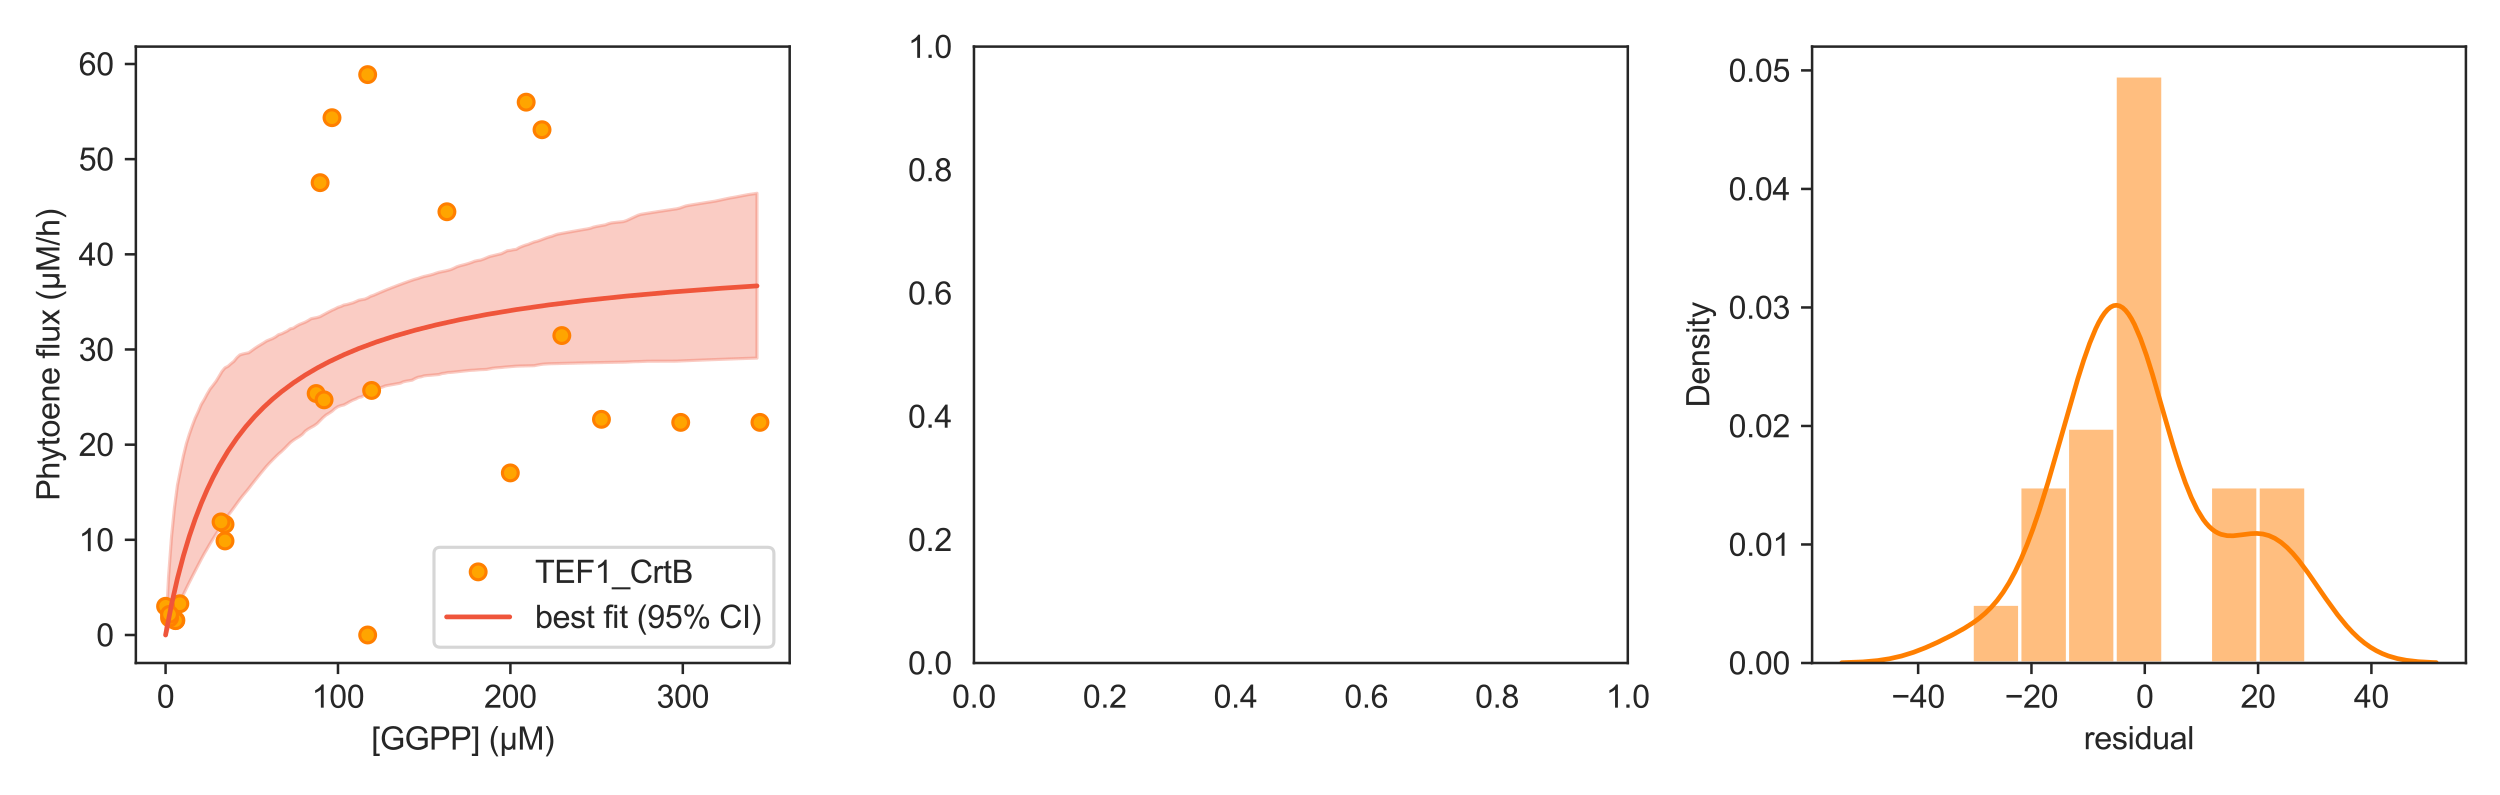 <?xml version="1.0" encoding="utf-8" standalone="no"?>
<!DOCTYPE svg PUBLIC "-//W3C//DTD SVG 1.1//EN"
  "http://www.w3.org/Graphics/SVG/1.1/DTD/svg11.dtd">
<svg xmlns:xlink="http://www.w3.org/1999/xlink" width="792pt" height="252pt" viewBox="0 0 792 252" xmlns="http://www.w3.org/2000/svg" version="1.1">
 <defs>
  <style type="text/css">*{stroke-linejoin: round; stroke-linecap: butt}</style>
 </defs>
 <g id="figure_1">
  <g id="patch_1">
   <path d="M 0 252 
L 792 252 
L 792 0 
L 0 0 
z
" style="fill: #ffffff"/>
  </g>
  <g id="axes_1">
   <g id="patch_2">
    <path d="M 43.04 210.04 
L 250.17 210.04 
L 250.17 14.76 
L 43.04 14.76 
z
" style="fill: #ffffff"/>
   </g>
   <g id="matplotlib.axis_1">
    <g id="xtick_1">
     <g id="line2d_1">
      <defs>
       <path id="maaf4527f0b" d="M 0 0 
L 0 3.5 
" style="stroke: #262626; stroke-width: 0.8"/>
      </defs>
      <g>
       <use xlink:href="#maaf4527f0b" x="52.455" y="210.04" style="fill: #262626; stroke: #262626; stroke-width: 0.8"/>
      </g>
     </g>
     <g id="text_1">
      <!-- 0 -->
      <g style="fill: #262626" transform="translate(49.675 224.198) scale(0.1 -0.1)">
       <defs>
        <path id="ArialMT-30" d="M 266 2259 
Q 266 3072 433 3567 
Q 600 4063 929 4331 
Q 1259 4600 1759 4600 
Q 2128 4600 2406 4451 
Q 2684 4303 2865 4023 
Q 3047 3744 3150 3342 
Q 3253 2941 3253 2259 
Q 3253 1453 3087 958 
Q 2922 463 2592 192 
Q 2263 -78 1759 -78 
Q 1097 -78 719 397 
Q 266 969 266 2259 
z
M 844 2259 
Q 844 1131 1108 757 
Q 1372 384 1759 384 
Q 2147 384 2411 759 
Q 2675 1134 2675 2259 
Q 2675 3391 2411 3762 
Q 2147 4134 1753 4134 
Q 1366 4134 1134 3806 
Q 844 3388 844 2259 
z
" transform="scale(0.016)"/>
       </defs>
       <use xlink:href="#ArialMT-30"/>
      </g>
     </g>
    </g>
    <g id="xtick_2">
     <g id="line2d_2">
      <g>
       <use xlink:href="#maaf4527f0b" x="107.075" y="210.04" style="fill: #262626; stroke: #262626; stroke-width: 0.8"/>
      </g>
     </g>
     <g id="text_2">
      <!-- 100 -->
      <g style="fill: #262626" transform="translate(98.734 224.198) scale(0.1 -0.1)">
       <defs>
        <path id="ArialMT-31" d="M 2384 0 
L 1822 0 
L 1822 3584 
Q 1619 3391 1289 3197 
Q 959 3003 697 2906 
L 697 3450 
Q 1169 3672 1522 3987 
Q 1875 4303 2022 4600 
L 2384 4600 
L 2384 0 
z
" transform="scale(0.016)"/>
       </defs>
       <use xlink:href="#ArialMT-31"/>
       <use xlink:href="#ArialMT-30" x="55.615"/>
       <use xlink:href="#ArialMT-30" x="111.23"/>
      </g>
     </g>
    </g>
    <g id="xtick_3">
     <g id="line2d_3">
      <g>
       <use xlink:href="#maaf4527f0b" x="161.695" y="210.04" style="fill: #262626; stroke: #262626; stroke-width: 0.8"/>
      </g>
     </g>
     <g id="text_3">
      <!-- 200 -->
      <g style="fill: #262626" transform="translate(153.354 224.198) scale(0.1 -0.1)">
       <defs>
        <path id="ArialMT-32" d="M 3222 541 
L 3222 0 
L 194 0 
Q 188 203 259 391 
Q 375 700 629 1000 
Q 884 1300 1366 1694 
Q 2113 2306 2375 2664 
Q 2638 3022 2638 3341 
Q 2638 3675 2398 3904 
Q 2159 4134 1775 4134 
Q 1369 4134 1125 3890 
Q 881 3647 878 3216 
L 300 3275 
Q 359 3922 746 4261 
Q 1134 4600 1788 4600 
Q 2447 4600 2831 4234 
Q 3216 3869 3216 3328 
Q 3216 3053 3103 2787 
Q 2991 2522 2730 2228 
Q 2469 1934 1863 1422 
Q 1356 997 1212 845 
Q 1069 694 975 541 
L 3222 541 
z
" transform="scale(0.016)"/>
       </defs>
       <use xlink:href="#ArialMT-32"/>
       <use xlink:href="#ArialMT-30" x="55.615"/>
       <use xlink:href="#ArialMT-30" x="111.23"/>
      </g>
     </g>
    </g>
    <g id="xtick_4">
     <g id="line2d_4">
      <g>
       <use xlink:href="#maaf4527f0b" x="216.315" y="210.04" style="fill: #262626; stroke: #262626; stroke-width: 0.8"/>
      </g>
     </g>
     <g id="text_4">
      <!-- 300 -->
      <g style="fill: #262626" transform="translate(207.974 224.198) scale(0.1 -0.1)">
       <defs>
        <path id="ArialMT-33" d="M 269 1209 
L 831 1284 
Q 928 806 1161 595 
Q 1394 384 1728 384 
Q 2125 384 2398 659 
Q 2672 934 2672 1341 
Q 2672 1728 2419 1979 
Q 2166 2231 1775 2231 
Q 1616 2231 1378 2169 
L 1441 2663 
Q 1497 2656 1531 2656 
Q 1891 2656 2178 2843 
Q 2466 3031 2466 3422 
Q 2466 3731 2256 3934 
Q 2047 4138 1716 4138 
Q 1388 4138 1169 3931 
Q 950 3725 888 3313 
L 325 3413 
Q 428 3978 793 4289 
Q 1159 4600 1703 4600 
Q 2078 4600 2393 4439 
Q 2709 4278 2876 4000 
Q 3044 3722 3044 3409 
Q 3044 3113 2884 2869 
Q 2725 2625 2413 2481 
Q 2819 2388 3044 2092 
Q 3269 1797 3269 1353 
Q 3269 753 2831 336 
Q 2394 -81 1725 -81 
Q 1122 -81 723 278 
Q 325 638 269 1209 
z
" transform="scale(0.016)"/>
       </defs>
       <use xlink:href="#ArialMT-33"/>
       <use xlink:href="#ArialMT-30" x="55.615"/>
       <use xlink:href="#ArialMT-30" x="111.23"/>
      </g>
     </g>
    </g>
    <g id="text_5">
     <!-- [GGPP] (µM) -->
     <g style="fill: #262626" transform="translate(117.614 237.465) scale(0.1 -0.1)">
      <defs>
       <path id="ArialMT-5b" d="M 434 -1272 
L 434 4581 
L 1675 4581 
L 1675 4116 
L 997 4116 
L 997 -806 
L 1675 -806 
L 1675 -1272 
L 434 -1272 
z
" transform="scale(0.016)"/>
       <path id="ArialMT-47" d="M 2638 1797 
L 2638 2334 
L 4578 2338 
L 4578 638 
Q 4131 281 3656 101 
Q 3181 -78 2681 -78 
Q 2006 -78 1454 211 
Q 903 500 622 1047 
Q 341 1594 341 2269 
Q 341 2938 620 3517 
Q 900 4097 1425 4378 
Q 1950 4659 2634 4659 
Q 3131 4659 3532 4498 
Q 3934 4338 4162 4050 
Q 4391 3763 4509 3300 
L 3963 3150 
Q 3859 3500 3706 3700 
Q 3553 3900 3268 4020 
Q 2984 4141 2638 4141 
Q 2222 4141 1919 4014 
Q 1616 3888 1430 3681 
Q 1244 3475 1141 3228 
Q 966 2803 966 2306 
Q 966 1694 1177 1281 
Q 1388 869 1791 669 
Q 2194 469 2647 469 
Q 3041 469 3416 620 
Q 3791 772 3984 944 
L 3984 1797 
L 2638 1797 
z
" transform="scale(0.016)"/>
       <path id="ArialMT-50" d="M 494 0 
L 494 4581 
L 2222 4581 
Q 2678 4581 2919 4538 
Q 3256 4481 3484 4323 
Q 3713 4166 3852 3881 
Q 3991 3597 3991 3256 
Q 3991 2672 3619 2267 
Q 3247 1863 2275 1863 
L 1100 1863 
L 1100 0 
L 494 0 
z
M 1100 2403 
L 2284 2403 
Q 2872 2403 3119 2622 
Q 3366 2841 3366 3238 
Q 3366 3525 3220 3729 
Q 3075 3934 2838 4000 
Q 2684 4041 2272 4041 
L 1100 4041 
L 1100 2403 
z
" transform="scale(0.016)"/>
       <path id="ArialMT-5d" d="M 1363 -1272 
L 122 -1272 
L 122 -806 
L 800 -806 
L 800 4116 
L 122 4116 
L 122 4581 
L 1363 4581 
L 1363 -1272 
z
" transform="scale(0.016)"/>
       <path id="ArialMT-20" transform="scale(0.016)"/>
       <path id="ArialMT-28" d="M 1497 -1347 
Q 1031 -759 709 28 
Q 388 816 388 1659 
Q 388 2403 628 3084 
Q 909 3875 1497 4659 
L 1900 4659 
Q 1522 4009 1400 3731 
Q 1209 3300 1100 2831 
Q 966 2247 966 1656 
Q 966 153 1900 -1347 
L 1497 -1347 
z
" transform="scale(0.016)"/>
       <path id="ArialMT-b5" d="M 3181 3319 
L 3181 0 
L 2678 0 
L 2678 394 
Q 2516 144 2356 50 
Q 2138 -78 1847 -78 
Q 1588 -78 1388 25 
Q 1238 103 1056 334 
L 1056 -1272 
L 500 -1272 
L 500 3319 
L 1056 3319 
L 1056 1913 
Q 1056 1147 1137 920 
Q 1219 694 1401 562 
Q 1584 431 1822 431 
Q 2072 431 2269 568 
Q 2466 706 2547 923 
Q 2628 1141 2628 1903 
L 2628 3319 
L 3181 3319 
z
" transform="scale(0.016)"/>
       <path id="ArialMT-4d" d="M 475 0 
L 475 4581 
L 1388 4581 
L 2472 1338 
Q 2622 884 2691 659 
Q 2769 909 2934 1394 
L 4031 4581 
L 4847 4581 
L 4847 0 
L 4263 0 
L 4263 3834 
L 2931 0 
L 2384 0 
L 1059 3900 
L 1059 0 
L 475 0 
z
" transform="scale(0.016)"/>
       <path id="ArialMT-29" d="M 791 -1347 
L 388 -1347 
Q 1322 153 1322 1656 
Q 1322 2244 1188 2822 
Q 1081 3291 891 3722 
Q 769 4003 388 4659 
L 791 4659 
Q 1378 3875 1659 3084 
Q 1900 2403 1900 1659 
Q 1900 816 1576 28 
Q 1253 -759 791 -1347 
z
" transform="scale(0.016)"/>
      </defs>
      <use xlink:href="#ArialMT-5b"/>
      <use xlink:href="#ArialMT-47" x="27.783"/>
      <use xlink:href="#ArialMT-47" x="105.566"/>
      <use xlink:href="#ArialMT-50" x="183.35"/>
      <use xlink:href="#ArialMT-50" x="250.049"/>
      <use xlink:href="#ArialMT-5d" x="316.748"/>
      <use xlink:href="#ArialMT-20" x="344.531"/>
      <use xlink:href="#ArialMT-28" x="372.314"/>
      <use xlink:href="#ArialMT-b5" x="405.615"/>
      <use xlink:href="#ArialMT-4d" x="463.232"/>
      <use xlink:href="#ArialMT-29" x="546.533"/>
     </g>
    </g>
   </g>
   <g id="matplotlib.axis_2">
    <g id="ytick_1">
     <g id="line2d_5">
      <defs>
       <path id="m094738a4f5" d="M 0 0 
L -3.5 0 
" style="stroke: #262626; stroke-width: 0.8"/>
      </defs>
      <g>
       <use xlink:href="#m094738a4f5" x="43.04" y="201.164" style="fill: #262626; stroke: #262626; stroke-width: 0.8"/>
      </g>
     </g>
     <g id="text_6">
      <!-- 0 -->
      <g style="fill: #262626" transform="translate(30.479 204.743) scale(0.1 -0.1)">
       <use xlink:href="#ArialMT-30"/>
      </g>
     </g>
    </g>
    <g id="ytick_2">
     <g id="line2d_6">
      <g>
       <use xlink:href="#m094738a4f5" x="43.04" y="171.014" style="fill: #262626; stroke: #262626; stroke-width: 0.8"/>
      </g>
     </g>
     <g id="text_7">
      <!-- 10 -->
      <g style="fill: #262626" transform="translate(24.918 174.593) scale(0.1 -0.1)">
       <use xlink:href="#ArialMT-31"/>
       <use xlink:href="#ArialMT-30" x="55.615"/>
      </g>
     </g>
    </g>
    <g id="ytick_3">
     <g id="line2d_7">
      <g>
       <use xlink:href="#m094738a4f5" x="43.04" y="140.865" style="fill: #262626; stroke: #262626; stroke-width: 0.8"/>
      </g>
     </g>
     <g id="text_8">
      <!-- 20 -->
      <g style="fill: #262626" transform="translate(24.918 144.444) scale(0.1 -0.1)">
       <use xlink:href="#ArialMT-32"/>
       <use xlink:href="#ArialMT-30" x="55.615"/>
      </g>
     </g>
    </g>
    <g id="ytick_4">
     <g id="line2d_8">
      <g>
       <use xlink:href="#m094738a4f5" x="43.04" y="110.715" style="fill: #262626; stroke: #262626; stroke-width: 0.8"/>
      </g>
     </g>
     <g id="text_9">
      <!-- 30 -->
      <g style="fill: #262626" transform="translate(24.918 114.294) scale(0.1 -0.1)">
       <use xlink:href="#ArialMT-33"/>
       <use xlink:href="#ArialMT-30" x="55.615"/>
      </g>
     </g>
    </g>
    <g id="ytick_5">
     <g id="line2d_9">
      <g>
       <use xlink:href="#m094738a4f5" x="43.04" y="80.566" style="fill: #262626; stroke: #262626; stroke-width: 0.8"/>
      </g>
     </g>
     <g id="text_10">
      <!-- 40 -->
      <g style="fill: #262626" transform="translate(24.918 84.145) scale(0.1 -0.1)">
       <defs>
        <path id="ArialMT-34" d="M 2069 0 
L 2069 1097 
L 81 1097 
L 81 1613 
L 2172 4581 
L 2631 4581 
L 2631 1613 
L 3250 1613 
L 3250 1097 
L 2631 1097 
L 2631 0 
L 2069 0 
z
M 2069 1613 
L 2069 3678 
L 634 1613 
L 2069 1613 
z
" transform="scale(0.016)"/>
       </defs>
       <use xlink:href="#ArialMT-34"/>
       <use xlink:href="#ArialMT-30" x="55.615"/>
      </g>
     </g>
    </g>
    <g id="ytick_6">
     <g id="line2d_10">
      <g>
       <use xlink:href="#m094738a4f5" x="43.04" y="50.416" style="fill: #262626; stroke: #262626; stroke-width: 0.8"/>
      </g>
     </g>
     <g id="text_11">
      <!-- 50 -->
      <g style="fill: #262626" transform="translate(24.918 53.995) scale(0.1 -0.1)">
       <defs>
        <path id="ArialMT-35" d="M 266 1200 
L 856 1250 
Q 922 819 1161 601 
Q 1400 384 1738 384 
Q 2144 384 2425 690 
Q 2706 997 2706 1503 
Q 2706 1984 2436 2262 
Q 2166 2541 1728 2541 
Q 1456 2541 1237 2417 
Q 1019 2294 894 2097 
L 366 2166 
L 809 4519 
L 3088 4519 
L 3088 3981 
L 1259 3981 
L 1013 2750 
Q 1425 3038 1878 3038 
Q 2478 3038 2890 2622 
Q 3303 2206 3303 1553 
Q 3303 931 2941 478 
Q 2500 -78 1738 -78 
Q 1113 -78 717 272 
Q 322 622 266 1200 
z
" transform="scale(0.016)"/>
       </defs>
       <use xlink:href="#ArialMT-35"/>
       <use xlink:href="#ArialMT-30" x="55.615"/>
      </g>
     </g>
    </g>
    <g id="ytick_7">
     <g id="line2d_11">
      <g>
       <use xlink:href="#m094738a4f5" x="43.04" y="20.267" style="fill: #262626; stroke: #262626; stroke-width: 0.8"/>
      </g>
     </g>
     <g id="text_12">
      <!-- 60 -->
      <g style="fill: #262626" transform="translate(24.918 23.846) scale(0.1 -0.1)">
       <defs>
        <path id="ArialMT-36" d="M 3184 3459 
L 2625 3416 
Q 2550 3747 2413 3897 
Q 2184 4138 1850 4138 
Q 1581 4138 1378 3988 
Q 1113 3794 959 3422 
Q 806 3050 800 2363 
Q 1003 2672 1297 2822 
Q 1591 2972 1913 2972 
Q 2475 2972 2870 2558 
Q 3266 2144 3266 1488 
Q 3266 1056 3080 686 
Q 2894 316 2569 119 
Q 2244 -78 1831 -78 
Q 1128 -78 684 439 
Q 241 956 241 2144 
Q 241 3472 731 4075 
Q 1159 4600 1884 4600 
Q 2425 4600 2770 4297 
Q 3116 3994 3184 3459 
z
M 888 1484 
Q 888 1194 1011 928 
Q 1134 663 1356 523 
Q 1578 384 1822 384 
Q 2178 384 2434 671 
Q 2691 959 2691 1453 
Q 2691 1928 2437 2201 
Q 2184 2475 1800 2475 
Q 1419 2475 1153 2201 
Q 888 1928 888 1484 
z
" transform="scale(0.016)"/>
       </defs>
       <use xlink:href="#ArialMT-36"/>
       <use xlink:href="#ArialMT-30" x="55.615"/>
      </g>
     </g>
    </g>
    <g id="text_13">
     <!-- Phytoene flux (µM/h) -->
     <g style="fill: #262626" transform="translate(18.813 158.63) rotate(-90) scale(0.1 -0.1)">
      <defs>
       <path id="ArialMT-68" d="M 422 0 
L 422 4581 
L 984 4581 
L 984 2938 
Q 1378 3394 1978 3394 
Q 2347 3394 2619 3248 
Q 2891 3103 3008 2847 
Q 3125 2591 3125 2103 
L 3125 0 
L 2563 0 
L 2563 2103 
Q 2563 2525 2380 2717 
Q 2197 2909 1863 2909 
Q 1613 2909 1392 2779 
Q 1172 2650 1078 2428 
Q 984 2206 984 1816 
L 984 0 
L 422 0 
z
" transform="scale(0.016)"/>
       <path id="ArialMT-79" d="M 397 -1278 
L 334 -750 
Q 519 -800 656 -800 
Q 844 -800 956 -737 
Q 1069 -675 1141 -563 
Q 1194 -478 1313 -144 
Q 1328 -97 1363 -6 
L 103 3319 
L 709 3319 
L 1400 1397 
Q 1534 1031 1641 628 
Q 1738 1016 1872 1384 
L 2581 3319 
L 3144 3319 
L 1881 -56 
Q 1678 -603 1566 -809 
Q 1416 -1088 1222 -1217 
Q 1028 -1347 759 -1347 
Q 597 -1347 397 -1278 
z
" transform="scale(0.016)"/>
       <path id="ArialMT-74" d="M 1650 503 
L 1731 6 
Q 1494 -44 1306 -44 
Q 1000 -44 831 53 
Q 663 150 594 308 
Q 525 466 525 972 
L 525 2881 
L 113 2881 
L 113 3319 
L 525 3319 
L 525 4141 
L 1084 4478 
L 1084 3319 
L 1650 3319 
L 1650 2881 
L 1084 2881 
L 1084 941 
Q 1084 700 1114 631 
Q 1144 563 1211 522 
Q 1278 481 1403 481 
Q 1497 481 1650 503 
z
" transform="scale(0.016)"/>
       <path id="ArialMT-6f" d="M 213 1659 
Q 213 2581 725 3025 
Q 1153 3394 1769 3394 
Q 2453 3394 2887 2945 
Q 3322 2497 3322 1706 
Q 3322 1066 3130 698 
Q 2938 331 2570 128 
Q 2203 -75 1769 -75 
Q 1072 -75 642 372 
Q 213 819 213 1659 
z
M 791 1659 
Q 791 1022 1069 705 
Q 1347 388 1769 388 
Q 2188 388 2466 706 
Q 2744 1025 2744 1678 
Q 2744 2294 2464 2611 
Q 2184 2928 1769 2928 
Q 1347 2928 1069 2612 
Q 791 2297 791 1659 
z
" transform="scale(0.016)"/>
       <path id="ArialMT-65" d="M 2694 1069 
L 3275 997 
Q 3138 488 2766 206 
Q 2394 -75 1816 -75 
Q 1088 -75 661 373 
Q 234 822 234 1631 
Q 234 2469 665 2931 
Q 1097 3394 1784 3394 
Q 2450 3394 2872 2941 
Q 3294 2488 3294 1666 
Q 3294 1616 3291 1516 
L 816 1516 
Q 847 969 1125 678 
Q 1403 388 1819 388 
Q 2128 388 2347 550 
Q 2566 713 2694 1069 
z
M 847 1978 
L 2700 1978 
Q 2663 2397 2488 2606 
Q 2219 2931 1791 2931 
Q 1403 2931 1139 2672 
Q 875 2413 847 1978 
z
" transform="scale(0.016)"/>
       <path id="ArialMT-6e" d="M 422 0 
L 422 3319 
L 928 3319 
L 928 2847 
Q 1294 3394 1984 3394 
Q 2284 3394 2536 3286 
Q 2788 3178 2913 3003 
Q 3038 2828 3088 2588 
Q 3119 2431 3119 2041 
L 3119 0 
L 2556 0 
L 2556 2019 
Q 2556 2363 2490 2533 
Q 2425 2703 2258 2804 
Q 2091 2906 1866 2906 
Q 1506 2906 1245 2678 
Q 984 2450 984 1813 
L 984 0 
L 422 0 
z
" transform="scale(0.016)"/>
       <path id="ArialMT-66" d="M 556 0 
L 556 2881 
L 59 2881 
L 59 3319 
L 556 3319 
L 556 3672 
Q 556 4006 616 4169 
Q 697 4388 901 4523 
Q 1106 4659 1475 4659 
Q 1713 4659 2000 4603 
L 1916 4113 
Q 1741 4144 1584 4144 
Q 1328 4144 1222 4034 
Q 1116 3925 1116 3625 
L 1116 3319 
L 1763 3319 
L 1763 2881 
L 1116 2881 
L 1116 0 
L 556 0 
z
" transform="scale(0.016)"/>
       <path id="ArialMT-6c" d="M 409 0 
L 409 4581 
L 972 4581 
L 972 0 
L 409 0 
z
" transform="scale(0.016)"/>
       <path id="ArialMT-75" d="M 2597 0 
L 2597 488 
Q 2209 -75 1544 -75 
Q 1250 -75 995 37 
Q 741 150 617 320 
Q 494 491 444 738 
Q 409 903 409 1263 
L 409 3319 
L 972 3319 
L 972 1478 
Q 972 1038 1006 884 
Q 1059 663 1231 536 
Q 1403 409 1656 409 
Q 1909 409 2131 539 
Q 2353 669 2445 892 
Q 2538 1116 2538 1541 
L 2538 3319 
L 3100 3319 
L 3100 0 
L 2597 0 
z
" transform="scale(0.016)"/>
       <path id="ArialMT-78" d="M 47 0 
L 1259 1725 
L 138 3319 
L 841 3319 
L 1350 2541 
Q 1494 2319 1581 2169 
Q 1719 2375 1834 2534 
L 2394 3319 
L 3066 3319 
L 1919 1756 
L 3153 0 
L 2463 0 
L 1781 1031 
L 1600 1309 
L 728 0 
L 47 0 
z
" transform="scale(0.016)"/>
       <path id="ArialMT-2f" d="M 0 -78 
L 1328 4659 
L 1778 4659 
L 453 -78 
L 0 -78 
z
" transform="scale(0.016)"/>
      </defs>
      <use xlink:href="#ArialMT-50"/>
      <use xlink:href="#ArialMT-68" x="66.699"/>
      <use xlink:href="#ArialMT-79" x="122.314"/>
      <use xlink:href="#ArialMT-74" x="172.314"/>
      <use xlink:href="#ArialMT-6f" x="200.098"/>
      <use xlink:href="#ArialMT-65" x="255.713"/>
      <use xlink:href="#ArialMT-6e" x="311.328"/>
      <use xlink:href="#ArialMT-65" x="366.943"/>
      <use xlink:href="#ArialMT-20" x="422.559"/>
      <use xlink:href="#ArialMT-66" x="450.342"/>
      <use xlink:href="#ArialMT-6c" x="478.125"/>
      <use xlink:href="#ArialMT-75" x="500.342"/>
      <use xlink:href="#ArialMT-78" x="555.957"/>
      <use xlink:href="#ArialMT-20" x="605.957"/>
      <use xlink:href="#ArialMT-28" x="633.74"/>
      <use xlink:href="#ArialMT-b5" x="667.041"/>
      <use xlink:href="#ArialMT-4d" x="724.658"/>
      <use xlink:href="#ArialMT-2f" x="807.959"/>
      <use xlink:href="#ArialMT-68" x="835.742"/>
      <use xlink:href="#ArialMT-29" x="891.357"/>
     </g>
    </g>
   </g>
   <g id="PolyCollection_1">
    <defs>
     <path id="me69892ef2d" d="M 52.455 -50.836 
L 52.455 -50.836 
L 53.397 -53.11 
L 54.338 -55.324 
L 55.279 -57.481 
L 56.221 -59.589 
L 57.163 -61.646 
L 58.104 -63.655 
L 59.045 -65.617 
L 59.987 -67.527 
L 60.928 -69.389 
L 61.87 -71.208 
L 62.812 -73.03 
L 63.753 -74.835 
L 64.695 -76.567 
L 65.636 -78.169 
L 66.578 -79.806 
L 67.519 -81.342 
L 68.46 -82.818 
L 69.402 -84.331 
L 70.344 -85.814 
L 71.285 -87.266 
L 72.227 -88.687 
L 73.168 -89.91 
L 74.109 -91.172 
L 75.051 -92.489 
L 75.993 -93.783 
L 76.934 -94.99 
L 77.876 -96.114 
L 78.817 -97.266 
L 79.758 -98.493 
L 80.7 -99.699 
L 81.641 -100.883 
L 82.583 -102.047 
L 83.525 -103.19 
L 84.466 -104.315 
L 85.407 -105.337 
L 86.349 -106.304 
L 87.29 -107.251 
L 88.232 -108.169 
L 89.174 -108.97 
L 90.115 -109.873 
L 91.056 -110.844 
L 91.998 -111.802 
L 92.939 -112.529 
L 93.881 -113.15 
L 94.823 -113.691 
L 95.764 -114.379 
L 96.706 -115.418 
L 97.647 -116.09 
L 98.588 -116.623 
L 99.53 -117.144 
L 100.472 -117.818 
L 101.413 -118.772 
L 102.355 -119.725 
L 103.296 -120.522 
L 104.237 -121.09 
L 105.179 -121.713 
L 106.121 -122.558 
L 107.062 -123.172 
L 108.004 -123.504 
L 108.945 -123.724 
L 109.886 -124.217 
L 110.828 -124.758 
L 111.769 -125.236 
L 112.711 -125.605 
L 113.653 -126.102 
L 114.594 -126.293 
L 115.535 -126.917 
L 116.477 -127.422 
L 117.418 -127.853 
L 118.36 -128.256 
L 119.302 -128.507 
L 120.243 -129.082 
L 121.184 -129.406 
L 122.126 -129.767 
L 123.067 -129.941 
L 124.009 -130.111 
L 124.951 -130.273 
L 125.892 -130.445 
L 126.834 -130.614 
L 127.775 -131.046 
L 128.716 -131.26 
L 129.658 -131.413 
L 130.6 -131.576 
L 131.541 -132.102 
L 132.482 -132.496 
L 133.424 -132.646 
L 134.365 -132.925 
L 135.307 -133.046 
L 136.249 -133.109 
L 137.19 -133.195 
L 138.131 -133.28 
L 139.073 -133.363 
L 140.014 -133.666 
L 140.956 -133.784 
L 141.898 -133.983 
L 142.839 -134.027 
L 143.78 -134.115 
L 144.722 -134.219 
L 145.663 -134.322 
L 146.605 -134.423 
L 147.547 -134.522 
L 148.488 -134.622 
L 149.429 -134.699 
L 150.371 -134.747 
L 151.312 -134.827 
L 152.254 -134.898 
L 153.196 -134.931 
L 154.137 -134.972 
L 155.078 -135.155 
L 156.02 -135.336 
L 156.962 -135.444 
L 157.903 -135.53 
L 158.845 -135.586 
L 159.786 -135.694 
L 160.727 -135.773 
L 161.669 -135.85 
L 162.611 -135.926 
L 163.552 -136.001 
L 164.494 -136.039 
L 165.435 -136.06 
L 166.376 -136.081 
L 167.318 -136.103 
L 168.26 -136.127 
L 169.201 -136.151 
L 170.143 -136.329 
L 171.084 -136.505 
L 172.025 -136.637 
L 172.967 -136.702 
L 173.909 -136.76 
L 174.85 -136.785 
L 175.792 -136.809 
L 176.733 -136.833 
L 177.674 -136.857 
L 178.616 -136.881 
L 179.558 -136.904 
L 180.499 -136.927 
L 181.44 -136.949 
L 182.382 -136.972 
L 183.323 -136.994 
L 184.265 -137.015 
L 185.207 -137.036 
L 186.148 -137.056 
L 187.089 -137.075 
L 188.031 -137.095 
L 188.972 -137.114 
L 189.914 -137.132 
L 190.856 -137.151 
L 191.797 -137.169 
L 192.738 -137.187 
L 193.68 -137.205 
L 194.621 -137.223 
L 195.563 -137.241 
L 196.505 -137.259 
L 197.446 -137.277 
L 198.387 -137.299 
L 199.329 -137.346 
L 200.27 -137.394 
L 201.212 -137.432 
L 202.154 -137.442 
L 203.095 -137.479 
L 204.036 -137.517 
L 204.978 -137.555 
L 205.919 -137.567 
L 206.861 -137.57 
L 207.803 -137.573 
L 208.744 -137.575 
L 209.685 -137.578 
L 210.627 -137.581 
L 211.569 -137.583 
L 212.51 -137.586 
L 213.452 -137.589 
L 214.393 -137.6 
L 215.334 -137.641 
L 216.276 -137.681 
L 217.218 -137.72 
L 218.159 -137.759 
L 219.101 -137.798 
L 220.042 -137.837 
L 220.983 -137.875 
L 221.925 -137.913 
L 222.867 -137.95 
L 223.808 -137.987 
L 224.75 -138.024 
L 225.691 -138.06 
L 226.632 -138.096 
L 227.574 -138.131 
L 228.516 -138.167 
L 229.457 -138.202 
L 230.399 -138.236 
L 231.34 -138.27 
L 232.281 -138.304 
L 233.223 -138.338 
L 234.165 -138.371 
L 235.106 -138.404 
L 236.048 -138.436 
L 236.989 -138.468 
L 237.93 -138.5 
L 238.872 -138.532 
L 239.814 -138.563 
L 239.814 -190.763 
L 239.814 -190.763 
L 238.872 -190.61 
L 237.93 -190.482 
L 236.989 -190.339 
L 236.048 -190.161 
L 235.106 -189.981 
L 234.165 -189.799 
L 233.223 -189.615 
L 232.281 -189.446 
L 231.34 -189.293 
L 230.399 -189.094 
L 229.457 -188.892 
L 228.516 -188.689 
L 227.574 -188.485 
L 226.632 -188.291 
L 225.691 -188.131 
L 224.75 -187.986 
L 223.808 -187.839 
L 222.867 -187.691 
L 221.925 -187.542 
L 220.983 -187.391 
L 220.042 -187.239 
L 219.101 -187.086 
L 218.159 -186.931 
L 217.218 -186.736 
L 216.276 -186.405 
L 215.334 -186.07 
L 214.393 -185.844 
L 213.452 -185.707 
L 212.51 -185.569 
L 211.569 -185.429 
L 210.627 -185.288 
L 209.685 -185.145 
L 208.744 -185.002 
L 207.803 -184.856 
L 206.861 -184.71 
L 205.919 -184.561 
L 204.978 -184.411 
L 204.036 -184.259 
L 203.095 -184.106 
L 202.154 -183.817 
L 201.212 -183.383 
L 200.27 -182.945 
L 199.329 -182.5 
L 198.387 -182.077 
L 197.446 -181.79 
L 196.505 -181.693 
L 195.563 -181.594 
L 194.621 -181.494 
L 193.68 -181.383 
L 192.738 -181.128 
L 191.797 -180.769 
L 190.856 -180.602 
L 189.914 -180.432 
L 188.972 -180.257 
L 188.031 -180.042 
L 187.089 -179.698 
L 186.148 -179.494 
L 185.207 -179.336 
L 184.265 -179.175 
L 183.323 -179.012 
L 182.382 -178.848 
L 181.44 -178.682 
L 180.499 -178.513 
L 179.558 -178.343 
L 178.616 -178.17 
L 177.674 -177.995 
L 176.733 -177.819 
L 175.792 -177.534 
L 174.85 -177.158 
L 173.909 -176.913 
L 172.967 -176.595 
L 172.025 -176.238 
L 171.084 -175.879 
L 170.143 -175.563 
L 169.201 -175.338 
L 168.26 -174.963 
L 167.318 -174.579 
L 166.376 -174.308 
L 165.435 -173.961 
L 164.494 -173.564 
L 163.552 -173.003 
L 162.611 -172.881 
L 161.669 -172.668 
L 160.727 -172.569 
L 159.786 -172.084 
L 158.845 -171.631 
L 157.903 -171.408 
L 156.962 -171.182 
L 156.02 -170.952 
L 155.078 -170.719 
L 154.137 -170.327 
L 153.196 -169.927 
L 152.254 -169.599 
L 151.312 -169.459 
L 150.371 -169.247 
L 149.429 -168.878 
L 148.488 -168.557 
L 147.547 -168.274 
L 146.605 -168.033 
L 145.663 -167.788 
L 144.722 -167.48 
L 143.78 -167.013 
L 142.839 -166.602 
L 141.898 -166.342 
L 140.956 -166.127 
L 140.014 -165.939 
L 139.073 -165.745 
L 138.131 -165.451 
L 137.19 -165.117 
L 136.249 -164.855 
L 135.307 -164.63 
L 134.365 -164.418 
L 133.424 -164.134 
L 132.482 -163.804 
L 131.541 -163.549 
L 130.6 -163.248 
L 129.658 -162.919 
L 128.716 -162.584 
L 127.775 -162.243 
L 126.834 -161.898 
L 125.892 -161.543 
L 124.951 -161.173 
L 124.009 -160.816 
L 123.067 -160.441 
L 122.126 -160.071 
L 121.184 -159.667 
L 120.243 -159.274 
L 119.302 -158.87 
L 118.36 -158.452 
L 117.418 -158.136 
L 116.477 -157.607 
L 115.535 -157.225 
L 114.594 -157.067 
L 113.653 -156.874 
L 112.711 -156.447 
L 111.769 -156.052 
L 110.828 -155.797 
L 109.886 -155.525 
L 108.945 -155.36 
L 108.004 -154.914 
L 107.062 -154.621 
L 106.121 -154.13 
L 105.179 -153.712 
L 104.237 -153.228 
L 103.296 -152.726 
L 102.355 -152.218 
L 101.413 -151.694 
L 100.472 -151.408 
L 99.53 -151.225 
L 98.588 -151.033 
L 97.647 -150.448 
L 96.706 -149.941 
L 95.764 -149.56 
L 94.823 -149.188 
L 93.881 -148.671 
L 92.939 -148.042 
L 91.998 -147.825 
L 91.056 -147.172 
L 90.115 -146.706 
L 89.174 -146.247 
L 88.232 -145.955 
L 87.29 -145.272 
L 86.349 -144.747 
L 85.407 -144.368 
L 84.466 -143.982 
L 83.525 -143.375 
L 82.583 -142.802 
L 81.641 -142.238 
L 80.7 -141.617 
L 79.758 -140.929 
L 78.817 -140.25 
L 77.876 -140.056 
L 76.934 -139.847 
L 75.993 -139.561 
L 75.051 -138.703 
L 74.109 -137.541 
L 73.168 -136.776 
L 72.227 -135.941 
L 71.285 -135.478 
L 70.344 -134.36 
L 69.402 -132.767 
L 68.46 -131.22 
L 67.519 -129.973 
L 66.578 -128.781 
L 65.636 -127.179 
L 64.695 -125.41 
L 63.753 -123.856 
L 62.812 -121.598 
L 61.87 -119.594 
L 60.928 -117.125 
L 59.987 -114.446 
L 59.045 -111.422 
L 58.104 -107.567 
L 57.163 -103.049 
L 56.221 -98.32 
L 55.279 -91.216 
L 54.338 -81.926 
L 53.397 -69.241 
L 52.455 -50.836 
z
" style="stroke: #ef553b; stroke-opacity: 0.3"/>
    </defs>
    <g clip-path="url(#p251fbe7d72)">
     <use xlink:href="#me69892ef2d" x="0" y="252" style="fill: #ef553b; fill-opacity: 0.3; stroke: #ef553b; stroke-opacity: 0.3"/>
    </g>
   </g>
   <g id="line2d_12">
    <defs>
     <path id="mfd3c880831" d="M 0 2.5 
C 0.663 2.5 1.299 2.237 1.768 1.768 
C 2.237 1.299 2.5 0.663 2.5 0 
C 2.5 -0.663 2.237 -1.299 1.768 -1.768 
C 1.299 -2.237 0.663 -2.5 0 -2.5 
C -0.663 -2.5 -1.299 -2.237 -1.768 -1.768 
C -2.237 -1.299 -2.5 -0.663 -2.5 0 
C -2.5 0.663 -2.237 1.299 -1.768 1.768 
C -1.299 2.237 -0.663 2.5 0 2.5 
z
" style="stroke: #ff7f00"/>
    </defs>
    <g clip-path="url(#p251fbe7d72)">
     <use xlink:href="#mfd3c880831" x="56.974" y="191.269" style="fill: #ffa500; stroke: #ff7f00"/>
     <use xlink:href="#mfd3c880831" x="55.719" y="196.507" style="fill: #ffa500; stroke: #ff7f00"/>
     <use xlink:href="#mfd3c880831" x="55.593" y="196.618" style="fill: #ffa500; stroke: #ff7f00"/>
     <use xlink:href="#mfd3c880831" x="71.285" y="171.368" style="fill: #ffa500; stroke: #ff7f00"/>
     <use xlink:href="#mfd3c880831" x="71.285" y="166.102" style="fill: #ffa500; stroke: #ff7f00"/>
     <use xlink:href="#mfd3c880831" x="70.03" y="165.339" style="fill: #ffa500; stroke: #ff7f00"/>
     <use xlink:href="#mfd3c880831" x="117.732" y="123.695" style="fill: #ffa500; stroke: #ff7f00"/>
     <use xlink:href="#mfd3c880831" x="100.158" y="124.665" style="fill: #ffa500; stroke: #ff7f00"/>
     <use xlink:href="#mfd3c880831" x="102.668" y="126.674" style="fill: #ffa500; stroke: #ff7f00"/>
     <use xlink:href="#mfd3c880831" x="141.584" y="67.083" style="fill: #ffa500; stroke: #ff7f00"/>
     <use xlink:href="#mfd3c880831" x="101.413" y="57.867" style="fill: #ffa500; stroke: #ff7f00"/>
     <use xlink:href="#mfd3c880831" x="105.179" y="37.287" style="fill: #ffa500; stroke: #ff7f00"/>
     <use xlink:href="#mfd3c880831" x="161.669" y="149.818" style="fill: #ffa500; stroke: #ff7f00"/>
     <use xlink:href="#mfd3c880831" x="116.477" y="201.164" style="fill: #ffa500; stroke: #ff7f00"/>
     <use xlink:href="#mfd3c880831" x="177.988" y="106.302" style="fill: #ffa500; stroke: #ff7f00"/>
     <use xlink:href="#mfd3c880831" x="240.755" y="133.811" style="fill: #ffa500; stroke: #ff7f00"/>
     <use xlink:href="#mfd3c880831" x="190.542" y="132.841" style="fill: #ffa500; stroke: #ff7f00"/>
     <use xlink:href="#mfd3c880831" x="215.648" y="133.811" style="fill: #ffa500; stroke: #ff7f00"/>
     <use xlink:href="#mfd3c880831" x="53.71" y="195.766" style="fill: #ffa500; stroke: #ff7f00"/>
     <use xlink:href="#mfd3c880831" x="52.455" y="192.072" style="fill: #ffa500; stroke: #ff7f00"/>
     <use xlink:href="#mfd3c880831" x="53.71" y="194.629" style="fill: #ffa500; stroke: #ff7f00"/>
     <use xlink:href="#mfd3c880831" x="171.712" y="41.098" style="fill: #ffa500; stroke: #ff7f00"/>
     <use xlink:href="#mfd3c880831" x="116.477" y="23.636" style="fill: #ffa500; stroke: #ff7f00"/>
     <use xlink:href="#mfd3c880831" x="166.69" y="32.367" style="fill: #ffa500; stroke: #ff7f00"/>
    </g>
   </g>
   <g id="line2d_13">
    <path d="M 52.455 201.164 
L 54.338 191.498 
L 56.221 183.233 
L 58.104 176.085 
L 59.987 169.842 
L 61.87 164.343 
L 63.753 159.461 
L 65.636 155.099 
L 67.519 151.177 
L 69.402 147.633 
L 72.227 142.913 
L 75.051 138.787 
L 77.876 135.151 
L 80.7 131.922 
L 83.525 129.035 
L 86.349 126.439 
L 89.174 124.092 
L 92.939 121.291 
L 96.706 118.808 
L 100.472 116.591 
L 104.237 114.599 
L 108.945 112.378 
L 113.653 110.407 
L 119.302 108.318 
L 124.951 106.477 
L 131.541 104.59 
L 138.131 102.933 
L 145.663 101.271 
L 154.137 99.642 
L 163.552 98.076 
L 173.909 96.59 
L 185.207 95.196 
L 198.387 93.806 
L 212.51 92.539 
L 228.516 91.322 
L 239.814 90.575 
L 239.814 90.575 
" clip-path="url(#p251fbe7d72)" style="fill: none; stroke: #ef553b; stroke-width: 1.5; stroke-linecap: round"/>
   </g>
   <g id="patch_3">
    <path d="M 43.04 210.04 
L 43.04 14.76 
" style="fill: none; stroke: #262626; stroke-width: 0.8; stroke-linejoin: miter; stroke-linecap: square"/>
   </g>
   <g id="patch_4">
    <path d="M 250.17 210.04 
L 250.17 14.76 
" style="fill: none; stroke: #262626; stroke-width: 0.8; stroke-linejoin: miter; stroke-linecap: square"/>
   </g>
   <g id="patch_5">
    <path d="M 43.04 210.04 
L 250.17 210.04 
" style="fill: none; stroke: #262626; stroke-width: 0.8; stroke-linejoin: miter; stroke-linecap: square"/>
   </g>
   <g id="patch_6">
    <path d="M 43.04 14.76 
L 250.17 14.76 
" style="fill: none; stroke: #262626; stroke-width: 0.8; stroke-linejoin: miter; stroke-linecap: square"/>
   </g>
   <g id="legend_1">
    <g id="patch_7">
     <path d="M 139.484 205.04 
L 243.17 205.04 
Q 245.17 205.04 245.17 203.04 
L 245.17 175.388 
Q 245.17 173.388 243.17 173.388 
L 139.484 173.388 
Q 137.484 173.388 137.484 175.388 
L 137.484 203.04 
Q 137.484 205.04 139.484 205.04 
z
" style="fill: #ffffff; opacity: 0.8; stroke: #cccccc; stroke-linejoin: miter"/>
    </g>
    <g id="line2d_14">
     <g>
      <use xlink:href="#mfd3c880831" x="151.484" y="181.168" style="fill: #ffa500; stroke: #ff7f00"/>
     </g>
    </g>
    <g id="text_14">
     <!-- TEF1_CrtB -->
     <g style="fill: #262626" transform="translate(169.484 184.668) scale(0.1 -0.1)">
      <defs>
       <path id="ArialMT-54" d="M 1659 0 
L 1659 4041 
L 150 4041 
L 150 4581 
L 3781 4581 
L 3781 4041 
L 2266 4041 
L 2266 0 
L 1659 0 
z
" transform="scale(0.016)"/>
       <path id="ArialMT-45" d="M 506 0 
L 506 4581 
L 3819 4581 
L 3819 4041 
L 1113 4041 
L 1113 2638 
L 3647 2638 
L 3647 2100 
L 1113 2100 
L 1113 541 
L 3925 541 
L 3925 0 
L 506 0 
z
" transform="scale(0.016)"/>
       <path id="ArialMT-46" d="M 525 0 
L 525 4581 
L 3616 4581 
L 3616 4041 
L 1131 4041 
L 1131 2622 
L 3281 2622 
L 3281 2081 
L 1131 2081 
L 1131 0 
L 525 0 
z
" transform="scale(0.016)"/>
       <path id="ArialMT-5f" d="M -97 -1272 
L -97 -866 
L 3631 -866 
L 3631 -1272 
L -97 -1272 
z
" transform="scale(0.016)"/>
       <path id="ArialMT-43" d="M 3763 1606 
L 4369 1453 
Q 4178 706 3683 314 
Q 3188 -78 2472 -78 
Q 1731 -78 1267 223 
Q 803 525 561 1097 
Q 319 1669 319 2325 
Q 319 3041 592 3573 
Q 866 4106 1370 4382 
Q 1875 4659 2481 4659 
Q 3169 4659 3637 4309 
Q 4106 3959 4291 3325 
L 3694 3184 
Q 3534 3684 3231 3912 
Q 2928 4141 2469 4141 
Q 1941 4141 1586 3887 
Q 1231 3634 1087 3207 
Q 944 2781 944 2328 
Q 944 1744 1114 1308 
Q 1284 872 1643 656 
Q 2003 441 2422 441 
Q 2931 441 3284 734 
Q 3638 1028 3763 1606 
z
" transform="scale(0.016)"/>
       <path id="ArialMT-72" d="M 416 0 
L 416 3319 
L 922 3319 
L 922 2816 
Q 1116 3169 1280 3281 
Q 1444 3394 1641 3394 
Q 1925 3394 2219 3213 
L 2025 2691 
Q 1819 2813 1613 2813 
Q 1428 2813 1281 2702 
Q 1134 2591 1072 2394 
Q 978 2094 978 1738 
L 978 0 
L 416 0 
z
" transform="scale(0.016)"/>
       <path id="ArialMT-42" d="M 469 0 
L 469 4581 
L 2188 4581 
Q 2713 4581 3030 4442 
Q 3347 4303 3526 4014 
Q 3706 3725 3706 3409 
Q 3706 3116 3547 2856 
Q 3388 2597 3066 2438 
Q 3481 2316 3704 2022 
Q 3928 1728 3928 1328 
Q 3928 1006 3792 729 
Q 3656 453 3456 303 
Q 3256 153 2954 76 
Q 2653 0 2216 0 
L 469 0 
z
M 1075 2656 
L 2066 2656 
Q 2469 2656 2644 2709 
Q 2875 2778 2992 2937 
Q 3109 3097 3109 3338 
Q 3109 3566 3000 3739 
Q 2891 3913 2687 3977 
Q 2484 4041 1991 4041 
L 1075 4041 
L 1075 2656 
z
M 1075 541 
L 2216 541 
Q 2509 541 2628 563 
Q 2838 600 2978 687 
Q 3119 775 3209 942 
Q 3300 1109 3300 1328 
Q 3300 1584 3169 1773 
Q 3038 1963 2805 2039 
Q 2572 2116 2134 2116 
L 1075 2116 
L 1075 541 
z
" transform="scale(0.016)"/>
      </defs>
      <use xlink:href="#ArialMT-54"/>
      <use xlink:href="#ArialMT-45" x="61.084"/>
      <use xlink:href="#ArialMT-46" x="127.783"/>
      <use xlink:href="#ArialMT-31" x="188.867"/>
      <use xlink:href="#ArialMT-5f" x="244.482"/>
      <use xlink:href="#ArialMT-43" x="300.098"/>
      <use xlink:href="#ArialMT-72" x="372.314"/>
      <use xlink:href="#ArialMT-74" x="405.615"/>
      <use xlink:href="#ArialMT-42" x="433.398"/>
     </g>
    </g>
    <g id="line2d_15">
     <path d="M 141.484 195.435 
L 151.484 195.435 
L 161.484 195.435 
" style="fill: none; stroke: #ef553b; stroke-width: 1.5; stroke-linecap: round"/>
    </g>
    <g id="text_15">
     <!-- best fit (95% CI) -->
     <g style="fill: #262626" transform="translate(169.484 198.935) scale(0.1 -0.1)">
      <defs>
       <path id="ArialMT-62" d="M 941 0 
L 419 0 
L 419 4581 
L 981 4581 
L 981 2947 
Q 1338 3394 1891 3394 
Q 2197 3394 2470 3270 
Q 2744 3147 2920 2923 
Q 3097 2700 3197 2384 
Q 3297 2069 3297 1709 
Q 3297 856 2875 390 
Q 2453 -75 1863 -75 
Q 1275 -75 941 416 
L 941 0 
z
M 934 1684 
Q 934 1088 1097 822 
Q 1363 388 1816 388 
Q 2184 388 2453 708 
Q 2722 1028 2722 1663 
Q 2722 2313 2464 2622 
Q 2206 2931 1841 2931 
Q 1472 2931 1203 2611 
Q 934 2291 934 1684 
z
" transform="scale(0.016)"/>
       <path id="ArialMT-73" d="M 197 991 
L 753 1078 
Q 800 744 1014 566 
Q 1228 388 1613 388 
Q 2000 388 2187 545 
Q 2375 703 2375 916 
Q 2375 1106 2209 1216 
Q 2094 1291 1634 1406 
Q 1016 1563 777 1677 
Q 538 1791 414 1992 
Q 291 2194 291 2438 
Q 291 2659 392 2848 
Q 494 3038 669 3163 
Q 800 3259 1026 3326 
Q 1253 3394 1513 3394 
Q 1903 3394 2198 3281 
Q 2494 3169 2634 2976 
Q 2775 2784 2828 2463 
L 2278 2388 
Q 2241 2644 2061 2787 
Q 1881 2931 1553 2931 
Q 1166 2931 1000 2803 
Q 834 2675 834 2503 
Q 834 2394 903 2306 
Q 972 2216 1119 2156 
Q 1203 2125 1616 2013 
Q 2213 1853 2448 1751 
Q 2684 1650 2818 1456 
Q 2953 1263 2953 975 
Q 2953 694 2789 445 
Q 2625 197 2315 61 
Q 2006 -75 1616 -75 
Q 969 -75 630 194 
Q 291 463 197 991 
z
" transform="scale(0.016)"/>
       <path id="ArialMT-69" d="M 425 3934 
L 425 4581 
L 988 4581 
L 988 3934 
L 425 3934 
z
M 425 0 
L 425 3319 
L 988 3319 
L 988 0 
L 425 0 
z
" transform="scale(0.016)"/>
       <path id="ArialMT-39" d="M 350 1059 
L 891 1109 
Q 959 728 1153 556 
Q 1347 384 1650 384 
Q 1909 384 2104 503 
Q 2300 622 2425 820 
Q 2550 1019 2634 1356 
Q 2719 1694 2719 2044 
Q 2719 2081 2716 2156 
Q 2547 1888 2255 1720 
Q 1963 1553 1622 1553 
Q 1053 1553 659 1965 
Q 266 2378 266 3053 
Q 266 3750 677 4175 
Q 1088 4600 1706 4600 
Q 2153 4600 2523 4359 
Q 2894 4119 3086 3673 
Q 3278 3228 3278 2384 
Q 3278 1506 3087 986 
Q 2897 466 2520 194 
Q 2144 -78 1638 -78 
Q 1100 -78 759 220 
Q 419 519 350 1059 
z
M 2653 3081 
Q 2653 3566 2395 3850 
Q 2138 4134 1775 4134 
Q 1400 4134 1122 3828 
Q 844 3522 844 3034 
Q 844 2597 1108 2323 
Q 1372 2050 1759 2050 
Q 2150 2050 2401 2323 
Q 2653 2597 2653 3081 
z
" transform="scale(0.016)"/>
       <path id="ArialMT-25" d="M 372 3481 
Q 372 3972 619 4315 
Q 866 4659 1334 4659 
Q 1766 4659 2048 4351 
Q 2331 4044 2331 3447 
Q 2331 2866 2045 2552 
Q 1759 2238 1341 2238 
Q 925 2238 648 2547 
Q 372 2856 372 3481 
z
M 1350 4272 
Q 1141 4272 1002 4090 
Q 863 3909 863 3425 
Q 863 2984 1003 2804 
Q 1144 2625 1350 2625 
Q 1563 2625 1702 2806 
Q 1841 2988 1841 3469 
Q 1841 3913 1700 4092 
Q 1559 4272 1350 4272 
z
M 1353 -169 
L 3859 4659 
L 4316 4659 
L 1819 -169 
L 1353 -169 
z
M 3334 1075 
Q 3334 1569 3581 1911 
Q 3828 2253 4300 2253 
Q 4731 2253 5014 1945 
Q 5297 1638 5297 1041 
Q 5297 459 5011 145 
Q 4725 -169 4303 -169 
Q 3888 -169 3611 142 
Q 3334 453 3334 1075 
z
M 4316 1866 
Q 4103 1866 3964 1684 
Q 3825 1503 3825 1019 
Q 3825 581 3965 400 
Q 4106 219 4313 219 
Q 4528 219 4667 400 
Q 4806 581 4806 1063 
Q 4806 1506 4665 1686 
Q 4525 1866 4316 1866 
z
" transform="scale(0.016)"/>
       <path id="ArialMT-49" d="M 597 0 
L 597 4581 
L 1203 4581 
L 1203 0 
L 597 0 
z
" transform="scale(0.016)"/>
      </defs>
      <use xlink:href="#ArialMT-62"/>
      <use xlink:href="#ArialMT-65" x="55.615"/>
      <use xlink:href="#ArialMT-73" x="111.23"/>
      <use xlink:href="#ArialMT-74" x="161.23"/>
      <use xlink:href="#ArialMT-20" x="189.014"/>
      <use xlink:href="#ArialMT-66" x="216.797"/>
      <use xlink:href="#ArialMT-69" x="244.58"/>
      <use xlink:href="#ArialMT-74" x="266.797"/>
      <use xlink:href="#ArialMT-20" x="294.58"/>
      <use xlink:href="#ArialMT-28" x="322.363"/>
      <use xlink:href="#ArialMT-39" x="355.664"/>
      <use xlink:href="#ArialMT-35" x="411.279"/>
      <use xlink:href="#ArialMT-25" x="466.895"/>
      <use xlink:href="#ArialMT-20" x="555.811"/>
      <use xlink:href="#ArialMT-43" x="583.594"/>
      <use xlink:href="#ArialMT-49" x="655.811"/>
      <use xlink:href="#ArialMT-29" x="683.594"/>
     </g>
    </g>
   </g>
  </g>
  <g id="axes_2">
   <g id="patch_8">
    <path d="M 308.555 210.04 
L 515.685 210.04 
L 515.685 14.76 
L 308.555 14.76 
z
" style="fill: #ffffff"/>
   </g>
   <g id="matplotlib.axis_3">
    <g id="xtick_5">
     <g id="text_16">
      <!-- 0.0 -->
      <g style="fill: #262626" transform="translate(301.605 224.198) scale(0.1 -0.1)">
       <defs>
        <path id="ArialMT-2e" d="M 581 0 
L 581 641 
L 1222 641 
L 1222 0 
L 581 0 
z
" transform="scale(0.016)"/>
       </defs>
       <use xlink:href="#ArialMT-30"/>
       <use xlink:href="#ArialMT-2e" x="55.615"/>
       <use xlink:href="#ArialMT-30" x="83.398"/>
      </g>
     </g>
    </g>
    <g id="xtick_6">
     <g id="text_17">
      <!-- 0.2 -->
      <g style="fill: #262626" transform="translate(343.031 224.198) scale(0.1 -0.1)">
       <use xlink:href="#ArialMT-30"/>
       <use xlink:href="#ArialMT-2e" x="55.615"/>
       <use xlink:href="#ArialMT-32" x="83.398"/>
      </g>
     </g>
    </g>
    <g id="xtick_7">
     <g id="text_18">
      <!-- 0.4 -->
      <g style="fill: #262626" transform="translate(384.457 224.198) scale(0.1 -0.1)">
       <use xlink:href="#ArialMT-30"/>
       <use xlink:href="#ArialMT-2e" x="55.615"/>
       <use xlink:href="#ArialMT-34" x="83.398"/>
      </g>
     </g>
    </g>
    <g id="xtick_8">
     <g id="text_19">
      <!-- 0.6 -->
      <g style="fill: #262626" transform="translate(425.883 224.198) scale(0.1 -0.1)">
       <use xlink:href="#ArialMT-30"/>
       <use xlink:href="#ArialMT-2e" x="55.615"/>
       <use xlink:href="#ArialMT-36" x="83.398"/>
      </g>
     </g>
    </g>
    <g id="xtick_9">
     <g id="text_20">
      <!-- 0.8 -->
      <g style="fill: #262626" transform="translate(467.309 224.198) scale(0.1 -0.1)">
       <defs>
        <path id="ArialMT-38" d="M 1131 2484 
Q 781 2613 612 2850 
Q 444 3088 444 3419 
Q 444 3919 803 4259 
Q 1163 4600 1759 4600 
Q 2359 4600 2725 4251 
Q 3091 3903 3091 3403 
Q 3091 3084 2923 2848 
Q 2756 2613 2416 2484 
Q 2838 2347 3058 2040 
Q 3278 1734 3278 1309 
Q 3278 722 2862 322 
Q 2447 -78 1769 -78 
Q 1091 -78 675 323 
Q 259 725 259 1325 
Q 259 1772 486 2073 
Q 713 2375 1131 2484 
z
M 1019 3438 
Q 1019 3113 1228 2906 
Q 1438 2700 1772 2700 
Q 2097 2700 2305 2904 
Q 2513 3109 2513 3406 
Q 2513 3716 2298 3927 
Q 2084 4138 1766 4138 
Q 1444 4138 1231 3931 
Q 1019 3725 1019 3438 
z
M 838 1322 
Q 838 1081 952 856 
Q 1066 631 1291 507 
Q 1516 384 1775 384 
Q 2178 384 2440 643 
Q 2703 903 2703 1303 
Q 2703 1709 2433 1975 
Q 2163 2241 1756 2241 
Q 1359 2241 1098 1978 
Q 838 1716 838 1322 
z
" transform="scale(0.016)"/>
       </defs>
       <use xlink:href="#ArialMT-30"/>
       <use xlink:href="#ArialMT-2e" x="55.615"/>
       <use xlink:href="#ArialMT-38" x="83.398"/>
      </g>
     </g>
    </g>
    <g id="xtick_10">
     <g id="text_21">
      <!-- 1.0 -->
      <g style="fill: #262626" transform="translate(508.735 224.198) scale(0.1 -0.1)">
       <use xlink:href="#ArialMT-31"/>
       <use xlink:href="#ArialMT-2e" x="55.615"/>
       <use xlink:href="#ArialMT-30" x="83.398"/>
      </g>
     </g>
    </g>
   </g>
   <g id="matplotlib.axis_4">
    <g id="ytick_8">
     <g id="text_22">
      <!-- 0.0 -->
      <g style="fill: #262626" transform="translate(287.655 213.619) scale(0.1 -0.1)">
       <use xlink:href="#ArialMT-30"/>
       <use xlink:href="#ArialMT-2e" x="55.615"/>
       <use xlink:href="#ArialMT-30" x="83.398"/>
      </g>
     </g>
    </g>
    <g id="ytick_9">
     <g id="text_23">
      <!-- 0.2 -->
      <g style="fill: #262626" transform="translate(287.655 174.563) scale(0.1 -0.1)">
       <use xlink:href="#ArialMT-30"/>
       <use xlink:href="#ArialMT-2e" x="55.615"/>
       <use xlink:href="#ArialMT-32" x="83.398"/>
      </g>
     </g>
    </g>
    <g id="ytick_10">
     <g id="text_24">
      <!-- 0.4 -->
      <g style="fill: #262626" transform="translate(287.655 135.507) scale(0.1 -0.1)">
       <use xlink:href="#ArialMT-30"/>
       <use xlink:href="#ArialMT-2e" x="55.615"/>
       <use xlink:href="#ArialMT-34" x="83.398"/>
      </g>
     </g>
    </g>
    <g id="ytick_11">
     <g id="text_25">
      <!-- 0.6 -->
      <g style="fill: #262626" transform="translate(287.655 96.451) scale(0.1 -0.1)">
       <use xlink:href="#ArialMT-30"/>
       <use xlink:href="#ArialMT-2e" x="55.615"/>
       <use xlink:href="#ArialMT-36" x="83.398"/>
      </g>
     </g>
    </g>
    <g id="ytick_12">
     <g id="text_26">
      <!-- 0.8 -->
      <g style="fill: #262626" transform="translate(287.655 57.395) scale(0.1 -0.1)">
       <use xlink:href="#ArialMT-30"/>
       <use xlink:href="#ArialMT-2e" x="55.615"/>
       <use xlink:href="#ArialMT-38" x="83.398"/>
      </g>
     </g>
    </g>
    <g id="ytick_13">
     <g id="text_27">
      <!-- 1.0 -->
      <g style="fill: #262626" transform="translate(287.655 18.339) scale(0.1 -0.1)">
       <use xlink:href="#ArialMT-31"/>
       <use xlink:href="#ArialMT-2e" x="55.615"/>
       <use xlink:href="#ArialMT-30" x="83.398"/>
      </g>
     </g>
    </g>
   </g>
   <g id="patch_9">
    <path d="M 308.555 210.04 
L 308.555 14.76 
" style="fill: none; stroke: #262626; stroke-width: 0.8; stroke-linejoin: miter; stroke-linecap: square"/>
   </g>
   <g id="patch_10">
    <path d="M 515.685 210.04 
L 515.685 14.76 
" style="fill: none; stroke: #262626; stroke-width: 0.8; stroke-linejoin: miter; stroke-linecap: square"/>
   </g>
   <g id="patch_11">
    <path d="M 308.555 210.04 
L 515.685 210.04 
" style="fill: none; stroke: #262626; stroke-width: 0.8; stroke-linejoin: miter; stroke-linecap: square"/>
   </g>
   <g id="patch_12">
    <path d="M 308.555 14.76 
L 515.685 14.76 
" style="fill: none; stroke: #262626; stroke-width: 0.8; stroke-linejoin: miter; stroke-linecap: square"/>
   </g>
  </g>
  <g id="axes_3">
   <g id="patch_13">
    <path d="M 574.07 210.04 
L 781.2 210.04 
L 781.2 14.76 
L 574.07 14.76 
z
" style="fill: #ffffff"/>
   </g>
   <g id="matplotlib.axis_5">
    <g id="xtick_11">
     <g id="line2d_16">
      <g>
       <use xlink:href="#maaf4527f0b" x="607.666" y="210.04" style="fill: #262626; stroke: #262626; stroke-width: 0.8"/>
      </g>
     </g>
     <g id="text_28">
      <!-- −40 -->
      <g style="fill: #262626" transform="translate(599.185 224.198) scale(0.1 -0.1)">
       <defs>
        <path id="ArialMT-2212" d="M 3381 1997 
L 356 1997 
L 356 2522 
L 3381 2522 
L 3381 1997 
z
" transform="scale(0.016)"/>
       </defs>
       <use xlink:href="#ArialMT-2212"/>
       <use xlink:href="#ArialMT-34" x="58.398"/>
       <use xlink:href="#ArialMT-30" x="114.014"/>
      </g>
     </g>
    </g>
    <g id="xtick_12">
     <g id="line2d_17">
      <g>
       <use xlink:href="#maaf4527f0b" x="643.565" y="210.04" style="fill: #262626; stroke: #262626; stroke-width: 0.8"/>
      </g>
     </g>
     <g id="text_29">
      <!-- −20 -->
      <g style="fill: #262626" transform="translate(635.084 224.198) scale(0.1 -0.1)">
       <use xlink:href="#ArialMT-2212"/>
       <use xlink:href="#ArialMT-32" x="58.398"/>
       <use xlink:href="#ArialMT-30" x="114.014"/>
      </g>
     </g>
    </g>
    <g id="xtick_13">
     <g id="line2d_18">
      <g>
       <use xlink:href="#maaf4527f0b" x="679.464" y="210.04" style="fill: #262626; stroke: #262626; stroke-width: 0.8"/>
      </g>
     </g>
     <g id="text_30">
      <!-- 0 -->
      <g style="fill: #262626" transform="translate(676.683 224.198) scale(0.1 -0.1)">
       <use xlink:href="#ArialMT-30"/>
      </g>
     </g>
    </g>
    <g id="xtick_14">
     <g id="line2d_19">
      <g>
       <use xlink:href="#maaf4527f0b" x="715.362" y="210.04" style="fill: #262626; stroke: #262626; stroke-width: 0.8"/>
      </g>
     </g>
     <g id="text_31">
      <!-- 20 -->
      <g style="fill: #262626" transform="translate(709.801 224.198) scale(0.1 -0.1)">
       <use xlink:href="#ArialMT-32"/>
       <use xlink:href="#ArialMT-30" x="55.615"/>
      </g>
     </g>
    </g>
    <g id="xtick_15">
     <g id="line2d_20">
      <g>
       <use xlink:href="#maaf4527f0b" x="751.261" y="210.04" style="fill: #262626; stroke: #262626; stroke-width: 0.8"/>
      </g>
     </g>
     <g id="text_32">
      <!-- 40 -->
      <g style="fill: #262626" transform="translate(745.7 224.198) scale(0.1 -0.1)">
       <use xlink:href="#ArialMT-34"/>
       <use xlink:href="#ArialMT-30" x="55.615"/>
      </g>
     </g>
    </g>
    <g id="text_33">
     <!-- residual -->
     <g style="fill: #262626" transform="translate(660.126 237.343) scale(0.1 -0.1)">
      <defs>
       <path id="ArialMT-64" d="M 2575 0 
L 2575 419 
Q 2259 -75 1647 -75 
Q 1250 -75 917 144 
Q 584 363 401 755 
Q 219 1147 219 1656 
Q 219 2153 384 2558 
Q 550 2963 881 3178 
Q 1213 3394 1622 3394 
Q 1922 3394 2156 3267 
Q 2391 3141 2538 2938 
L 2538 4581 
L 3097 4581 
L 3097 0 
L 2575 0 
z
M 797 1656 
Q 797 1019 1065 703 
Q 1334 388 1700 388 
Q 2069 388 2326 689 
Q 2584 991 2584 1609 
Q 2584 2291 2321 2609 
Q 2059 2928 1675 2928 
Q 1300 2928 1048 2622 
Q 797 2316 797 1656 
z
" transform="scale(0.016)"/>
       <path id="ArialMT-61" d="M 2588 409 
Q 2275 144 1986 34 
Q 1697 -75 1366 -75 
Q 819 -75 525 192 
Q 231 459 231 875 
Q 231 1119 342 1320 
Q 453 1522 633 1644 
Q 813 1766 1038 1828 
Q 1203 1872 1538 1913 
Q 2219 1994 2541 2106 
Q 2544 2222 2544 2253 
Q 2544 2597 2384 2738 
Q 2169 2928 1744 2928 
Q 1347 2928 1158 2789 
Q 969 2650 878 2297 
L 328 2372 
Q 403 2725 575 2942 
Q 747 3159 1072 3276 
Q 1397 3394 1825 3394 
Q 2250 3394 2515 3294 
Q 2781 3194 2906 3042 
Q 3031 2891 3081 2659 
Q 3109 2516 3109 2141 
L 3109 1391 
Q 3109 606 3145 398 
Q 3181 191 3288 0 
L 2700 0 
Q 2613 175 2588 409 
z
M 2541 1666 
Q 2234 1541 1622 1453 
Q 1275 1403 1131 1340 
Q 988 1278 909 1158 
Q 831 1038 831 891 
Q 831 666 1001 516 
Q 1172 366 1500 366 
Q 1825 366 2078 508 
Q 2331 650 2450 897 
Q 2541 1088 2541 1459 
L 2541 1666 
z
" transform="scale(0.016)"/>
      </defs>
      <use xlink:href="#ArialMT-72"/>
      <use xlink:href="#ArialMT-65" x="33.301"/>
      <use xlink:href="#ArialMT-73" x="88.916"/>
      <use xlink:href="#ArialMT-69" x="138.916"/>
      <use xlink:href="#ArialMT-64" x="161.133"/>
      <use xlink:href="#ArialMT-75" x="216.748"/>
      <use xlink:href="#ArialMT-61" x="272.363"/>
      <use xlink:href="#ArialMT-6c" x="327.979"/>
     </g>
    </g>
   </g>
   <g id="matplotlib.axis_6">
    <g id="ytick_14">
     <g id="line2d_21">
      <g>
       <use xlink:href="#m094738a4f5" x="574.07" y="210.04" style="fill: #262626; stroke: #262626; stroke-width: 0.8"/>
      </g>
     </g>
     <g id="text_34">
      <!-- 0.00 -->
      <g style="fill: #262626" transform="translate(547.609 213.619) scale(0.1 -0.1)">
       <use xlink:href="#ArialMT-30"/>
       <use xlink:href="#ArialMT-2e" x="55.615"/>
       <use xlink:href="#ArialMT-30" x="83.398"/>
       <use xlink:href="#ArialMT-30" x="139.014"/>
      </g>
     </g>
    </g>
    <g id="ytick_15">
     <g id="line2d_22">
      <g>
       <use xlink:href="#m094738a4f5" x="574.07" y="172.494" style="fill: #262626; stroke: #262626; stroke-width: 0.8"/>
      </g>
     </g>
     <g id="text_35">
      <!-- 0.01 -->
      <g style="fill: #262626" transform="translate(547.609 176.073) scale(0.1 -0.1)">
       <use xlink:href="#ArialMT-30"/>
       <use xlink:href="#ArialMT-2e" x="55.615"/>
       <use xlink:href="#ArialMT-30" x="83.398"/>
       <use xlink:href="#ArialMT-31" x="139.014"/>
      </g>
     </g>
    </g>
    <g id="ytick_16">
     <g id="line2d_23">
      <g>
       <use xlink:href="#m094738a4f5" x="574.07" y="134.947" style="fill: #262626; stroke: #262626; stroke-width: 0.8"/>
      </g>
     </g>
     <g id="text_36">
      <!-- 0.02 -->
      <g style="fill: #262626" transform="translate(547.609 138.526) scale(0.1 -0.1)">
       <use xlink:href="#ArialMT-30"/>
       <use xlink:href="#ArialMT-2e" x="55.615"/>
       <use xlink:href="#ArialMT-30" x="83.398"/>
       <use xlink:href="#ArialMT-32" x="139.014"/>
      </g>
     </g>
    </g>
    <g id="ytick_17">
     <g id="line2d_24">
      <g>
       <use xlink:href="#m094738a4f5" x="574.07" y="97.401" style="fill: #262626; stroke: #262626; stroke-width: 0.8"/>
      </g>
     </g>
     <g id="text_37">
      <!-- 0.03 -->
      <g style="fill: #262626" transform="translate(547.609 100.98) scale(0.1 -0.1)">
       <use xlink:href="#ArialMT-30"/>
       <use xlink:href="#ArialMT-2e" x="55.615"/>
       <use xlink:href="#ArialMT-30" x="83.398"/>
       <use xlink:href="#ArialMT-33" x="139.014"/>
      </g>
     </g>
    </g>
    <g id="ytick_18">
     <g id="line2d_25">
      <g>
       <use xlink:href="#m094738a4f5" x="574.07" y="59.855" style="fill: #262626; stroke: #262626; stroke-width: 0.8"/>
      </g>
     </g>
     <g id="text_38">
      <!-- 0.04 -->
      <g style="fill: #262626" transform="translate(547.609 63.434) scale(0.1 -0.1)">
       <use xlink:href="#ArialMT-30"/>
       <use xlink:href="#ArialMT-2e" x="55.615"/>
       <use xlink:href="#ArialMT-30" x="83.398"/>
       <use xlink:href="#ArialMT-34" x="139.014"/>
      </g>
     </g>
    </g>
    <g id="ytick_19">
     <g id="line2d_26">
      <g>
       <use xlink:href="#m094738a4f5" x="574.07" y="22.309" style="fill: #262626; stroke: #262626; stroke-width: 0.8"/>
      </g>
     </g>
     <g id="text_39">
      <!-- 0.05 -->
      <g style="fill: #262626" transform="translate(547.609 25.887) scale(0.1 -0.1)">
       <use xlink:href="#ArialMT-30"/>
       <use xlink:href="#ArialMT-2e" x="55.615"/>
       <use xlink:href="#ArialMT-30" x="83.398"/>
       <use xlink:href="#ArialMT-35" x="139.014"/>
      </g>
     </g>
    </g>
    <g id="text_40">
     <!-- Density -->
     <g style="fill: #262626" transform="translate(541.504 129.072) rotate(-90) scale(0.1 -0.1)">
      <defs>
       <path id="ArialMT-44" d="M 494 0 
L 494 4581 
L 2072 4581 
Q 2606 4581 2888 4516 
Q 3281 4425 3559 4188 
Q 3922 3881 4101 3404 
Q 4281 2928 4281 2316 
Q 4281 1794 4159 1391 
Q 4038 988 3847 723 
Q 3656 459 3429 307 
Q 3203 156 2883 78 
Q 2563 0 2147 0 
L 494 0 
z
M 1100 541 
L 2078 541 
Q 2531 541 2789 625 
Q 3047 709 3200 863 
Q 3416 1078 3536 1442 
Q 3656 1806 3656 2325 
Q 3656 3044 3420 3430 
Q 3184 3816 2847 3947 
Q 2603 4041 2063 4041 
L 1100 4041 
L 1100 541 
z
" transform="scale(0.016)"/>
      </defs>
      <use xlink:href="#ArialMT-44"/>
      <use xlink:href="#ArialMT-65" x="72.217"/>
      <use xlink:href="#ArialMT-6e" x="127.832"/>
      <use xlink:href="#ArialMT-73" x="183.447"/>
      <use xlink:href="#ArialMT-69" x="233.447"/>
      <use xlink:href="#ArialMT-74" x="255.664"/>
      <use xlink:href="#ArialMT-79" x="283.447"/>
     </g>
    </g>
   </g>
   <g id="patch_14">
    <path d="M 624.79 210.04 
L 639.889 210.04 
L 639.889 191.442 
L 624.79 191.442 
z
" clip-path="url(#pcdf292b146)" style="fill: #ff7f00; fill-opacity: 0.5; stroke: #ffffff; stroke-linejoin: miter"/>
   </g>
   <g id="patch_15">
    <path d="M 639.889 210.04 
L 654.987 210.04 
L 654.987 154.246 
L 639.889 154.246 
z
" clip-path="url(#pcdf292b146)" style="fill: #ff7f00; fill-opacity: 0.5; stroke: #ffffff; stroke-linejoin: miter"/>
   </g>
   <g id="patch_16">
    <path d="M 654.987 210.04 
L 670.086 210.04 
L 670.086 135.648 
L 654.987 135.648 
z
" clip-path="url(#pcdf292b146)" style="fill: #ff7f00; fill-opacity: 0.5; stroke: #ffffff; stroke-linejoin: miter"/>
   </g>
   <g id="patch_17">
    <path d="M 670.086 210.04 
L 685.184 210.04 
L 685.184 24.059 
L 670.086 24.059 
z
" clip-path="url(#pcdf292b146)" style="fill: #ff7f00; fill-opacity: 0.5; stroke: #ffffff; stroke-linejoin: miter"/>
   </g>
   <g id="patch_18">
    <path d="M 685.184 210.04 
L 700.283 210.04 
L 700.283 210.04 
L 685.184 210.04 
z
" clip-path="url(#pcdf292b146)" style="fill: #ff7f00; fill-opacity: 0.5; stroke: #ffffff; stroke-linejoin: miter"/>
   </g>
   <g id="patch_19">
    <path d="M 700.283 210.04 
L 715.381 210.04 
L 715.381 154.246 
L 700.283 154.246 
z
" clip-path="url(#pcdf292b146)" style="fill: #ff7f00; fill-opacity: 0.5; stroke: #ffffff; stroke-linejoin: miter"/>
   </g>
   <g id="patch_20">
    <path d="M 715.381 210.04 
L 730.48 210.04 
L 730.48 154.246 
L 715.381 154.246 
z
" clip-path="url(#pcdf292b146)" style="fill: #ff7f00; fill-opacity: 0.5; stroke: #ffffff; stroke-linejoin: miter"/>
   </g>
   <g id="line2d_27">
    <path d="M 583.485 209.949 
L 590.109 209.698 
L 594.84 209.271 
L 598.625 208.686 
L 602.41 207.823 
L 606.195 206.654 
L 609.979 205.198 
L 613.764 203.51 
L 618.496 201.16 
L 622.28 199.061 
L 625.119 197.255 
L 627.012 195.868 
L 628.904 194.274 
L 630.797 192.414 
L 632.689 190.227 
L 634.581 187.653 
L 636.474 184.639 
L 638.366 181.141 
L 640.259 177.133 
L 642.151 172.603 
L 644.044 167.56 
L 645.936 162.035 
L 648.775 152.964 
L 652.56 139.856 
L 658.237 120.066 
L 660.13 114.082 
L 662.022 108.71 
L 663.915 104.137 
L 664.861 102.205 
L 665.807 100.538 
L 666.753 99.152 
L 667.7 98.065 
L 668.646 97.288 
L 669.592 96.834 
L 670.538 96.709 
L 671.484 96.918 
L 672.431 97.459 
L 673.377 98.33 
L 674.323 99.523 
L 675.269 101.028 
L 676.216 102.828 
L 678.108 107.239 
L 680.001 112.571 
L 681.893 118.596 
L 685.678 131.704 
L 688.517 141.443 
L 690.409 147.457 
L 692.302 152.877 
L 694.194 157.574 
L 696.087 161.472 
L 697.979 164.548 
L 698.925 165.783 
L 699.871 166.826 
L 700.818 167.685 
L 701.764 168.373 
L 702.71 168.902 
L 703.656 169.288 
L 705.549 169.696 
L 707.441 169.736 
L 710.28 169.419 
L 713.119 169.058 
L 715.011 168.993 
L 716.904 169.177 
L 718.796 169.679 
L 720.689 170.54 
L 722.581 171.777 
L 724.473 173.383 
L 726.366 175.329 
L 728.258 177.57 
L 731.097 181.354 
L 736.774 189.569 
L 740.559 194.791 
L 743.398 198.269 
L 745.291 200.318 
L 747.183 202.13 
L 749.075 203.704 
L 750.968 205.043 
L 752.86 206.161 
L 754.753 207.077 
L 756.645 207.813 
L 759.484 208.633 
L 762.323 209.184 
L 766.108 209.625 
L 770.839 209.887 
L 771.785 209.917 
L 771.785 209.917 
" clip-path="url(#pcdf292b146)" style="fill: none; stroke: #ff7f00; stroke-width: 1.5; stroke-linecap: round"/>
   </g>
   <g id="patch_21">
    <path d="M 574.07 210.04 
L 574.07 14.76 
" style="fill: none; stroke: #262626; stroke-width: 0.8; stroke-linejoin: miter; stroke-linecap: square"/>
   </g>
   <g id="patch_22">
    <path d="M 781.2 210.04 
L 781.2 14.76 
" style="fill: none; stroke: #262626; stroke-width: 0.8; stroke-linejoin: miter; stroke-linecap: square"/>
   </g>
   <g id="patch_23">
    <path d="M 574.07 210.04 
L 781.2 210.04 
" style="fill: none; stroke: #262626; stroke-width: 0.8; stroke-linejoin: miter; stroke-linecap: square"/>
   </g>
   <g id="patch_24">
    <path d="M 574.07 14.76 
L 781.2 14.76 
" style="fill: none; stroke: #262626; stroke-width: 0.8; stroke-linejoin: miter; stroke-linecap: square"/>
   </g>
  </g>
 </g>
 <defs>
  <clipPath id="p251fbe7d72">
   <rect x="43.04" y="14.76" width="207.13" height="195.28"/>
  </clipPath>
  <clipPath id="pcdf292b146">
   <rect x="574.07" y="14.76" width="207.13" height="195.28"/>
  </clipPath>
 </defs>
</svg>

